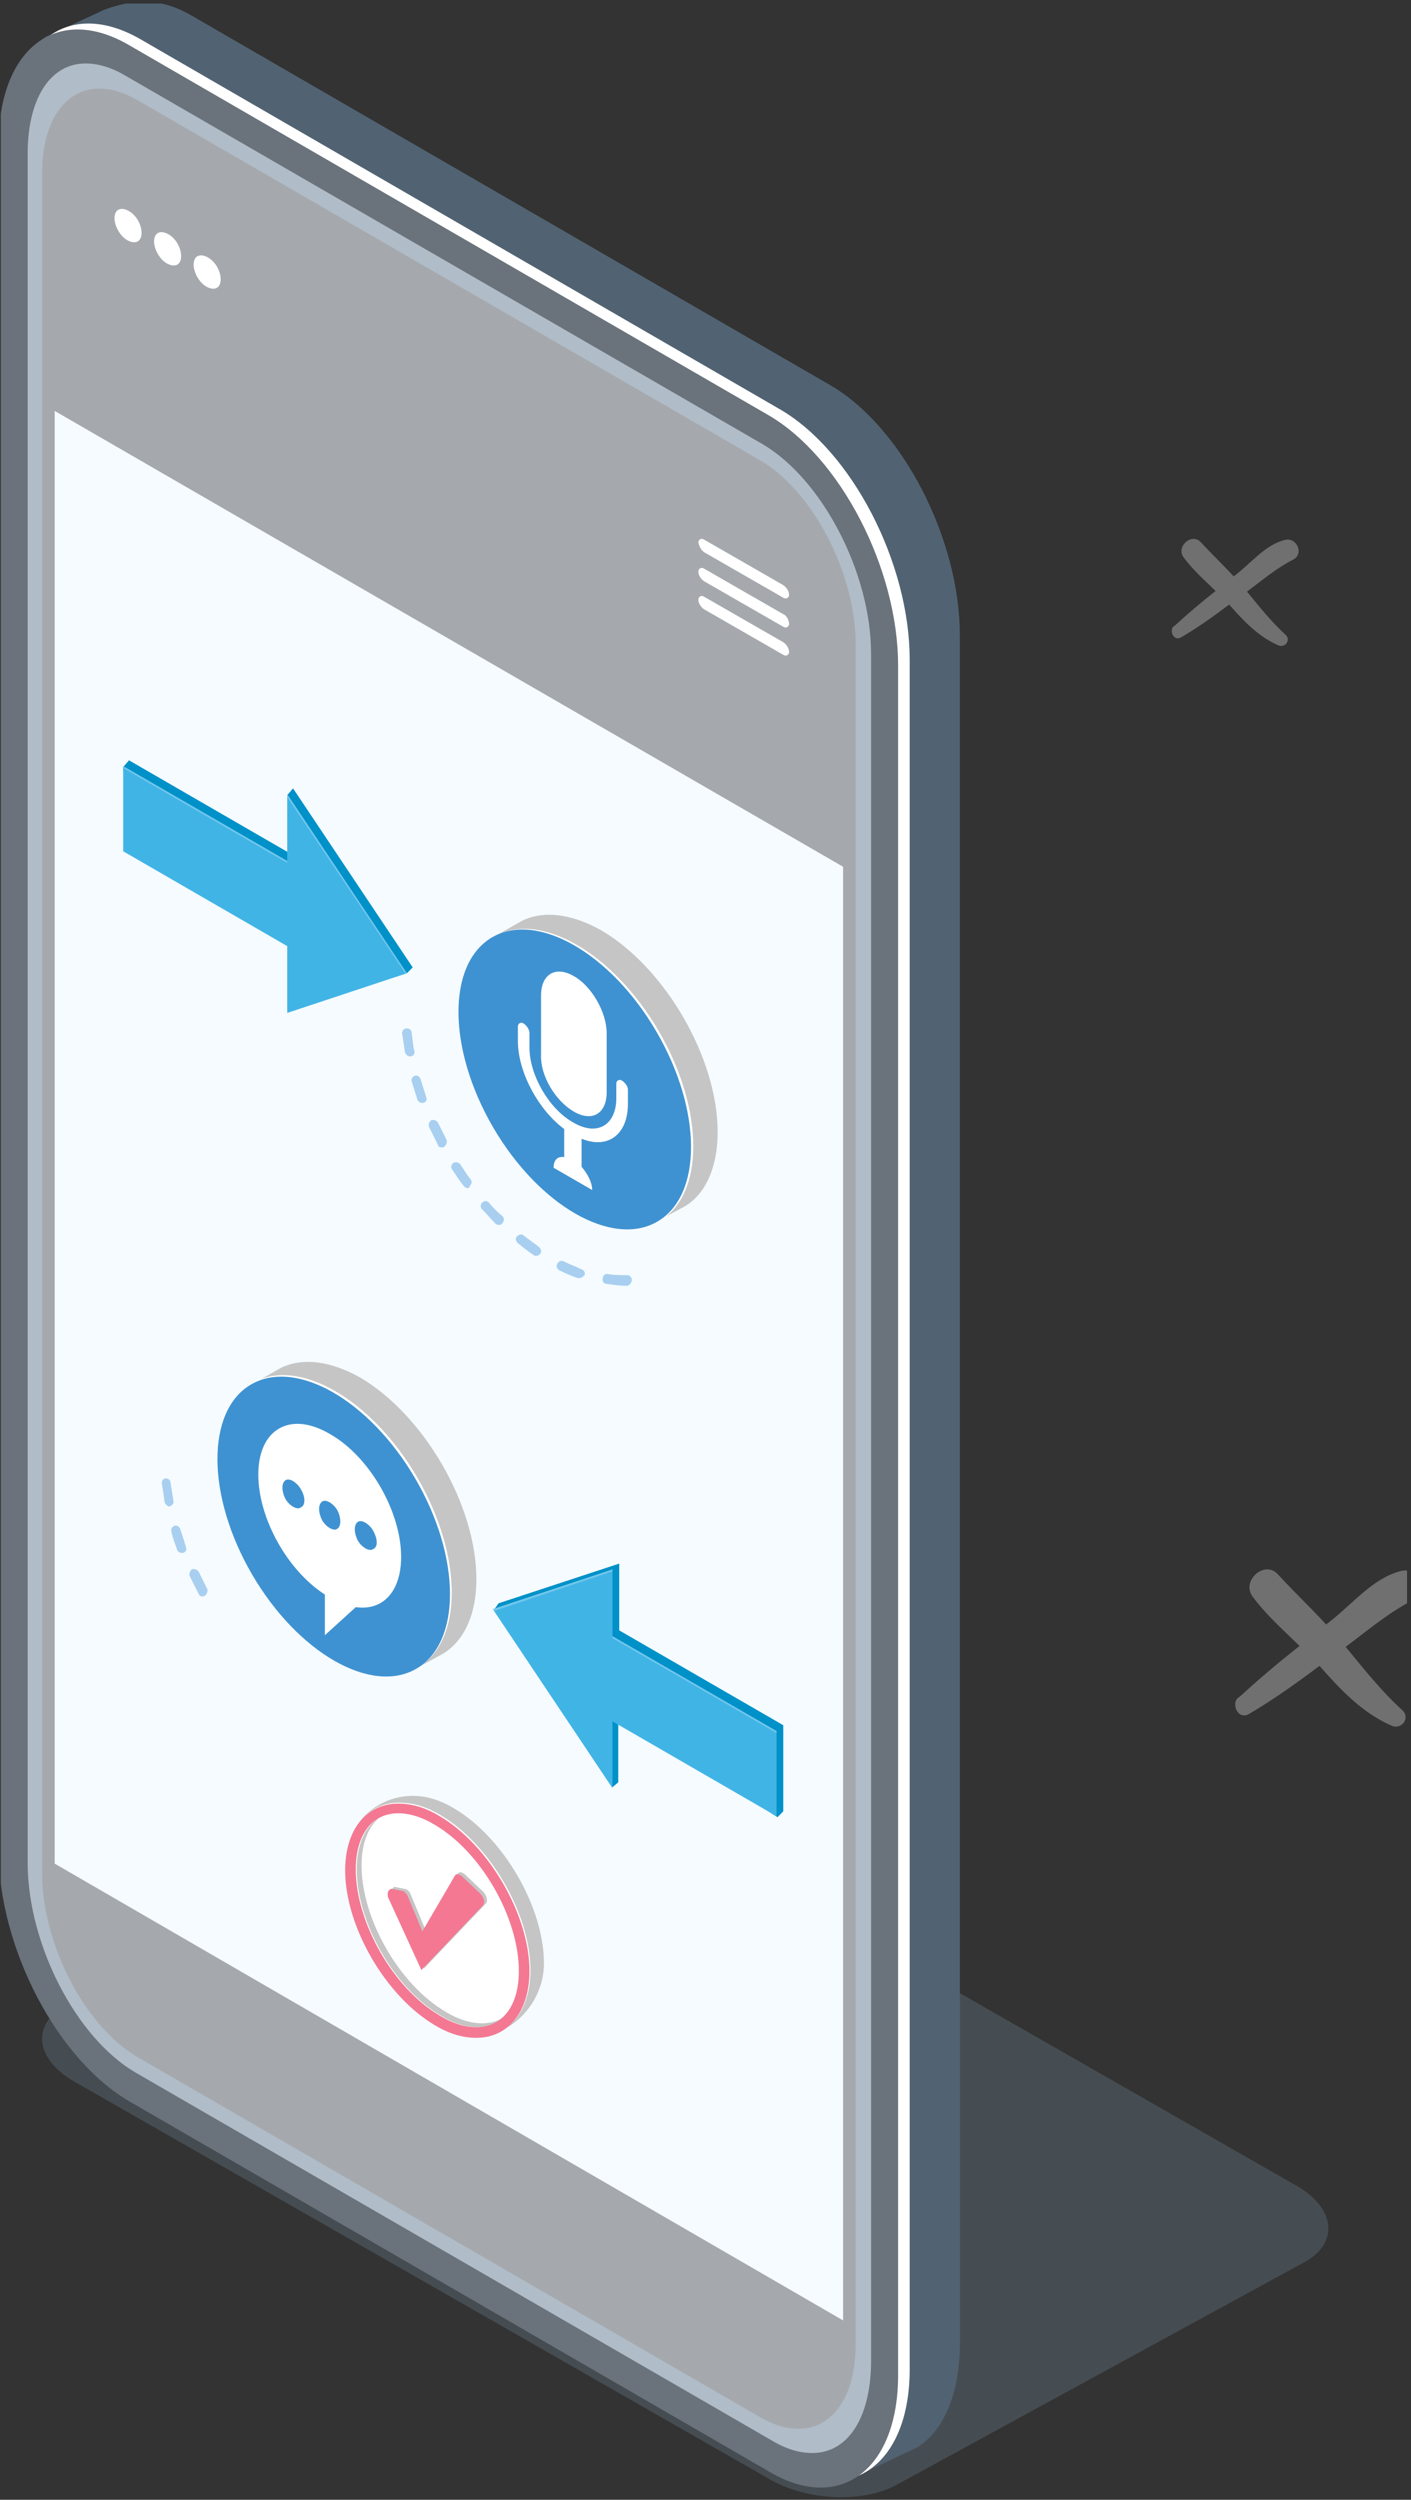 <svg width="297" height="526" viewBox="0 0 297 526" fill="none" xmlns="http://www.w3.org/2000/svg">
<rect x="0" y="0" width="297" height="526" fill="#333333" stroke="none"/>
<g clip-path="url(#clip0)">
<path opacity="0.2" d="M189.042 522.677L274.929 475.799C281.836 471.726 281.023 464.599 272.898 459.915L126.851 376.42C118.726 371.736 106.539 371.329 99.429 375.198L13.542 422.076C6.635 426.149 7.448 433.276 15.573 437.96L161.62 521.455C169.745 526.343 181.932 526.75 189.042 522.677Z" fill="#92B4D1"/>
<path d="M174.62 514.124L40.151 436.331C24.917 427.574 12.729 403.951 12.729 383.587V24.151C12.729 13.765 4.198 11.525 9.479 7.859C9.682 7.656 21.463 2.361 21.667 2.157C27.151 0.121 33.042 -0.898 40.151 3.175L174.62 80.968C189.854 89.725 202.042 113.348 202.042 133.713V492.945C202.042 503.738 198.588 511.476 193.104 514.938C192.698 515.142 178.479 521.862 178.073 522.066C173.198 523.899 181.323 517.789 174.62 514.124Z" fill="#516372"/>
<path d="M164.057 518.808L29.588 441.015C14.354 432.258 2.167 408.635 2.167 388.27V29.038C2.167 8.674 14.354 -0.49 29.588 8.266L164.057 86.059C179.291 94.816 191.479 118.439 191.479 138.804V498.036C191.682 518.197 179.291 527.564 164.057 518.808Z" fill="white"/>
<path d="M161.823 520.03L27.354 442.237C12.12 433.48 -0.271 409.857 -0.271 389.492V30.26C-0.271 10.099 12.12 0.732 27.151 9.488L161.62 87.281C176.854 96.038 189.042 119.661 189.042 140.026V499.258C189.245 519.622 176.854 528.99 161.823 520.03Z" fill="#6A737B"/>
<path d="M170.963 516.16C168.323 516.16 165.479 515.346 162.432 513.513L28.573 436.127C15.979 428.796 5.823 409.042 5.823 391.936V32.297C5.823 20.892 10.495 13.358 18.01 13.358C20.651 13.358 23.495 14.172 26.541 16.005L160.401 93.391C172.995 100.722 183.354 120.476 183.354 137.582V497.425C183.151 508.829 178.479 516.16 170.963 516.16Z" fill="#B0BCC8"/>
<path d="M8.87 394.176V36.37C8.87 21.503 17.807 14.579 28.979 21.096L159.995 96.853C171.166 103.369 180.104 120.679 180.104 135.545V493.352C180.104 508.218 171.166 515.142 159.995 508.625L28.979 432.869C17.807 426.352 8.87 409.042 8.87 394.176Z" fill="#A5A9AD"/>
<path d="M11.51 392.14L177.463 488.261V182.384L11.51 86.467V392.14Z" fill="#F5FBFF"/>
<path d="M148.213 116.199L164.87 125.77C165.479 126.178 166.088 125.77 166.088 125.159C166.088 124.345 165.479 123.53 164.87 123.123L148.213 113.552C147.604 113.144 146.995 113.552 146.995 114.163C147.198 114.977 147.604 115.792 148.213 116.199ZM164.87 129.232L148.213 119.661C147.604 119.254 146.995 119.661 146.995 120.272C146.995 121.086 147.604 121.901 148.213 122.308L164.87 131.88C165.479 132.287 166.088 131.88 166.088 131.269C166.088 130.454 165.479 129.436 164.87 129.232ZM164.87 135.138L148.213 125.567C147.604 125.159 146.995 125.567 146.995 126.178C146.995 126.992 147.604 127.807 148.213 128.214L164.87 137.785C165.479 138.193 166.088 137.785 166.088 137.175C166.088 136.36 165.479 135.545 164.87 135.138Z" fill="white"/>
<path d="M46.448 58.771C46.448 60.603 45.229 61.215 43.604 60.4C41.979 59.585 40.76 57.345 40.76 55.716C40.76 53.883 41.979 53.272 43.604 54.087C45.229 54.901 46.448 56.938 46.448 58.771Z" fill="white"/>
<path d="M38.12 53.883C38.12 55.716 36.901 56.327 35.276 55.512C33.651 54.698 32.432 52.458 32.432 50.828C32.432 48.996 33.651 48.385 35.276 49.199C36.901 50.014 38.12 52.05 38.12 53.883Z" fill="white"/>
<path d="M29.791 48.996C29.791 50.828 28.573 51.44 26.948 50.625C25.323 49.81 24.104 47.57 24.104 45.941C24.104 44.108 25.323 43.497 26.948 44.312C28.573 45.126 29.791 47.163 29.791 48.996Z" fill="white"/>
<path d="M100.276 332.268C100.276 316.791 89.307 297.851 75.901 289.909C69.401 286.244 63.51 285.633 59.041 287.873L52.948 291.335L54.776 294.389C53.963 296.63 53.557 299.481 53.557 302.535C53.557 318.012 64.526 336.952 77.932 344.894C80.776 346.523 83.416 347.541 85.854 347.948L87.682 351.003L92.557 348.356C97.229 345.912 100.276 340.413 100.276 332.268Z" fill="#C5C5C5"/>
<path d="M88.042 350.787C97.533 345.224 97.424 327.334 87.799 310.827C78.174 294.321 62.677 285.45 53.186 291.013C43.695 296.575 43.804 314.466 53.429 330.972C63.054 347.479 78.551 356.35 88.042 350.787Z" fill="white"/>
<path d="M42.588 335.933C42.182 335.933 41.979 335.73 41.776 335.322C41.166 334.1 40.557 332.879 39.948 331.657C39.745 331.249 39.948 330.638 40.354 330.231C40.76 330.028 41.37 330.231 41.776 330.638C42.385 331.86 42.995 333.082 43.604 334.304C43.807 334.711 43.604 335.322 43.198 335.73C42.791 335.933 42.791 335.933 42.588 335.933ZM38.323 326.769C37.916 326.769 37.51 326.566 37.307 326.158C36.901 324.936 36.291 323.511 36.088 322.289C35.885 321.678 36.291 321.271 36.698 321.067C37.307 320.863 37.713 321.271 37.916 321.678C38.323 322.9 38.729 324.122 39.135 325.547C39.338 326.158 39.135 326.566 38.526 326.769C38.526 326.769 38.526 326.769 38.323 326.769ZM35.682 316.994C35.276 316.994 34.87 316.587 34.666 316.18C34.463 314.754 34.26 313.329 34.057 312.107C34.057 311.496 34.463 311.088 34.87 311.088C35.479 311.088 35.885 311.496 35.885 311.903C36.088 313.125 36.291 314.55 36.495 315.772C36.698 316.18 36.291 316.791 35.682 316.994Z" fill="#A8CFF0"/>
<path d="M87.673 351.11C97.164 345.547 97.055 327.656 87.43 311.15C77.805 294.644 62.308 285.772 52.817 291.335C43.326 296.898 43.435 314.789 53.06 331.295C62.685 347.801 78.182 356.673 87.673 351.11Z" fill="#3F92D1"/>
<path d="M69.401 301.721C61.073 296.833 54.37 300.703 54.37 310.274C54.37 319.438 60.463 330.435 68.385 335.526V344.079L74.885 338.173C80.573 338.988 84.432 334.915 84.432 327.584C84.432 318.012 77.729 306.405 69.401 301.721ZM63.307 317.198C62.495 317.809 60.87 316.791 60.057 315.365C59.245 313.736 59.245 312.107 60.057 311.496C60.87 310.885 62.495 311.903 63.307 313.329C64.323 314.958 64.323 316.791 63.307 317.198ZM71.026 321.678C70.213 322.289 68.588 321.271 67.776 319.845C66.963 318.216 66.963 316.587 67.776 315.976C68.588 315.365 70.213 316.383 71.026 317.809C71.838 319.438 71.838 321.067 71.026 321.678ZM78.541 325.955C77.729 326.566 76.104 325.547 75.291 324.122C74.479 322.493 74.479 320.863 75.291 320.253C76.104 319.642 77.729 320.66 78.541 322.085C79.557 323.918 79.557 325.547 78.541 325.955Z" fill="white"/>
<path d="M151.057 238.183C151.057 222.706 140.088 203.767 126.682 195.825C120.182 192.159 114.292 191.548 109.823 193.788L103.729 197.25L105.557 200.305C104.745 202.545 104.338 205.396 104.338 208.451C104.338 223.928 115.307 242.867 128.713 250.809C131.557 252.438 134.198 253.457 136.635 253.864L138.463 256.919L143.338 254.271C148.01 252.031 151.057 246.329 151.057 238.183Z" fill="#C5C5C5"/>
<path d="M138.881 256.879C148.372 251.317 148.263 233.426 138.638 216.92C129.012 200.413 113.516 191.542 104.025 197.105C94.534 202.668 94.642 220.558 104.268 237.065C113.893 253.571 129.389 262.442 138.881 256.879Z" fill="white"/>
<path d="M131.963 270.563C130.542 270.563 129.12 270.359 127.698 270.156C127.088 270.156 126.682 269.545 126.885 268.934C126.885 268.323 127.495 267.915 128.104 268.119C129.323 268.323 130.745 268.323 131.963 268.323C132.573 268.323 132.979 268.73 132.979 269.341C132.979 269.952 132.37 270.563 131.963 270.563ZM122.01 268.934C121.807 268.934 121.807 268.934 121.604 268.934C120.385 268.526 118.963 267.915 117.745 267.305C117.338 267.101 116.932 266.49 117.338 265.879C117.542 265.472 118.151 265.064 118.76 265.472C119.979 266.083 121.198 266.49 122.417 267.101C123.026 267.305 123.229 267.915 123.026 268.323C122.823 268.526 122.417 268.934 122.01 268.934ZM112.87 264.25C112.667 264.25 112.463 264.25 112.26 264.046C111.042 263.232 110.026 262.417 109.01 261.602C108.604 261.195 108.401 260.584 108.807 260.177C109.213 259.77 109.823 259.566 110.229 259.973C111.245 260.788 112.463 261.602 113.479 262.417C113.885 262.824 114.088 263.435 113.682 263.843C113.479 264.046 113.276 264.25 112.87 264.25ZM105.151 257.733C104.948 257.733 104.542 257.733 104.338 257.529C103.323 256.511 102.51 255.493 101.495 254.475C101.088 254.068 101.088 253.457 101.495 253.049C101.901 252.642 102.51 252.642 102.917 253.049C103.729 254.068 104.745 255.086 105.76 255.9C106.167 256.308 106.167 256.919 105.76 257.326C105.557 257.733 105.354 257.733 105.151 257.733ZM98.448 249.995C98.041 249.995 97.838 249.791 97.635 249.587C96.823 248.569 96.01 247.347 95.198 246.125C94.791 245.718 94.995 245.107 95.401 244.7C95.807 244.496 96.416 244.496 96.823 244.903C97.635 246.125 98.245 247.144 99.057 248.162C99.463 248.569 99.26 249.18 98.854 249.587C98.854 249.995 98.651 249.995 98.448 249.995ZM92.963 241.441C92.557 241.441 92.151 241.238 92.151 240.83C91.541 239.609 90.932 238.387 90.323 237.165C90.12 236.554 90.323 236.147 90.729 235.739C91.338 235.536 91.745 235.739 92.151 236.147C92.76 237.369 93.37 238.59 93.979 239.812C94.182 240.22 93.979 240.83 93.573 241.238C93.37 241.441 93.166 241.441 92.963 241.441ZM88.901 232.074C88.495 232.074 88.088 231.87 87.885 231.463C87.479 230.241 87.073 228.815 86.666 227.593C86.463 226.983 86.87 226.575 87.276 226.372C87.885 226.168 88.291 226.575 88.495 226.983C88.901 228.204 89.307 229.63 89.713 230.852C89.916 231.463 89.713 231.87 89.104 232.074C89.104 232.074 89.104 232.074 88.901 232.074ZM86.26 222.299C85.854 222.299 85.448 221.891 85.245 221.484C85.041 220.059 84.838 218.633 84.635 217.411C84.635 216.8 85.041 216.393 85.651 216.393C86.26 216.393 86.666 216.8 86.666 217.411C86.87 218.633 86.87 220.059 87.276 221.28C87.276 221.688 87.073 222.299 86.26 222.299C86.463 222.299 86.26 222.299 86.26 222.299Z" fill="#A8CFF0"/>
<path d="M138.409 257.026C147.9 251.463 147.792 233.572 138.166 217.066C128.541 200.56 113.045 191.688 103.553 197.251C94.062 202.814 94.171 220.704 103.796 237.211C113.421 253.717 128.918 262.589 138.409 257.026Z" fill="#3F92D1"/>
<path d="M120.792 233.907C124.651 236.147 127.698 234.314 127.698 229.834V217.411C127.698 212.931 124.448 207.433 120.792 205.396C116.932 203.156 113.885 204.989 113.885 209.469V221.891C113.682 226.372 116.932 231.666 120.792 233.907Z" fill="white"/>
<path d="M130.948 227.39C130.338 226.983 129.729 227.39 129.729 228.001V231.055C129.729 236.758 125.666 239.201 120.588 236.147C115.51 233.296 111.448 226.168 111.448 220.466V217.411C111.448 216.597 110.838 215.782 110.229 215.375C109.62 214.967 109.01 215.375 109.01 215.986V219.04C109.01 225.557 113.276 233.499 118.76 237.572V243.478C117.338 243.274 116.526 244.089 116.526 245.718L124.651 250.402C124.651 248.773 123.635 246.94 122.417 245.514V239.609C127.901 241.849 132.166 238.794 132.166 232.277V229.223C132.166 228.612 131.557 227.797 130.948 227.39Z" fill="white"/>
<path d="M86.87 203.563L61.682 165.889L60.463 167.314L61.682 179.94L27.151 159.983L25.932 161.408L26.948 177.904L61.479 197.861V211.913L85.651 204.785L86.87 203.563Z" fill="#0091C8"/>
<path d="M85.651 204.785L60.463 167.111V181.162L25.932 161.205V179.126L60.463 199.083V213.135L85.651 204.785Z" fill="#41B4E6"/>
<g opacity="0.5">
<path opacity="0.5" d="M85.448 204.989L85.651 204.785L60.463 167.111V167.721L85.448 204.989Z" fill="white"/>
<path opacity="0.5" d="M60.463 181.569V181.162L25.932 161.205V161.612L60.463 181.569Z" fill="white"/>
</g>
<path d="M104.948 337.359L103.932 338.784L128.917 376.052L130.135 375.033V360.982L163.651 382.365L164.87 381.143V363.018L130.338 343.061V329.009L104.948 337.359Z" fill="#0091C8"/>
<path d="M103.729 338.581L128.917 376.255V362.204L163.448 382.161V364.24L128.917 344.283V330.231L103.729 338.581Z" fill="#41B4E6"/>
<g opacity="0.5">
<path opacity="0.5" d="M128.917 344.283V330.231L103.729 338.581L103.932 338.988L128.917 330.639V344.69L163.448 364.647V382.161V364.24L128.917 344.283Z" fill="white"/>
</g>
<path d="M74.885 393.362C74.885 404.562 82.807 418.41 92.557 424.112C95.198 425.741 97.838 426.556 100.276 426.556C105.76 426.556 109.213 422.076 109.213 414.744C109.213 403.544 101.292 389.696 91.541 383.994C88.901 382.365 86.26 381.55 83.823 381.55C78.338 381.55 74.885 386.03 74.885 393.362Z" fill="white"/>
<path d="M92.76 425.334C82.401 419.225 73.057 403.544 73.057 391.529C73.057 382.976 79.963 377.884 86.87 377.884C89.713 377.884 92.557 378.699 95.604 380.532C105.963 386.641 114.495 401.304 114.495 413.115C114.495 421.668 107.385 428.389 100.682 428.389C97.838 428.389 95.807 426.963 92.76 425.334ZM76.104 392.547C76.104 403.747 84.026 417.595 93.776 423.298C96.416 424.927 99.057 425.741 101.495 425.741C106.979 425.741 110.432 421.261 110.432 413.93C110.432 402.729 102.51 388.881 92.76 383.179C90.12 381.55 87.479 380.735 85.041 380.735C79.557 380.735 76.104 385.216 76.104 392.547Z" fill="#C5C5C5"/>
<path d="M91.745 425.945C81.385 419.836 72.854 405.173 72.854 393.362C72.854 384.808 77.323 379.31 84.026 379.31C86.87 379.31 89.713 380.125 92.76 381.957C103.12 388.067 111.651 402.729 111.651 414.541C111.651 423.094 107.182 428.592 100.479 428.592C97.838 428.592 94.791 427.778 91.745 425.945ZM75.088 393.362C75.088 404.562 83.01 418.41 92.76 424.112C95.401 425.741 98.041 426.556 100.479 426.556C105.963 426.556 109.417 422.076 109.417 414.744C109.417 403.544 101.495 389.696 91.745 383.994C89.104 382.365 86.463 381.55 84.026 381.55C78.541 381.346 75.088 386.03 75.088 393.362Z" fill="white"/>
<path d="M91.541 426.149C81.182 420.039 72.651 405.377 72.651 393.565C72.651 385.012 77.12 379.514 83.823 379.514C86.666 379.514 89.51 380.328 92.557 382.161C102.917 388.27 111.448 402.933 111.448 414.744C111.448 423.297 106.979 428.796 100.276 428.796C97.432 428.796 94.588 427.981 91.541 426.149ZM74.885 393.361C74.885 404.562 82.807 418.41 92.557 424.112C95.198 425.741 97.838 426.556 100.276 426.556C105.76 426.556 109.213 422.076 109.213 414.744C109.213 403.544 101.292 389.696 91.541 383.994C88.901 382.365 86.26 381.55 83.823 381.55C78.338 381.55 74.885 386.03 74.885 393.361Z" fill="#F47892"/>
<path d="M82.401 399.064L89.307 414.133L102.307 400.489C102.713 400.082 102.51 398.86 101.698 398.045L97.838 394.38C97.229 393.972 96.823 393.769 96.416 394.176L89.51 405.988L86.463 398.656C86.26 398.045 85.651 397.434 85.041 397.434L83.01 397.027C82.401 397.434 81.995 398.249 82.401 399.064Z" fill="#C5C5C5"/>
<path d="M81.791 399.471L88.698 414.541L101.698 400.896C102.104 400.489 101.901 399.267 101.088 398.453L97.229 394.787C96.62 394.38 96.213 394.176 95.807 394.583L88.901 406.395L85.854 399.064C85.651 398.453 85.041 397.842 84.432 397.842L82.401 397.434C81.588 397.638 81.385 398.656 81.791 399.471Z" fill="#F47892"/>
<path opacity="0.3" d="M295.043 330.531C289.143 331.931 284.743 337.431 280.143 341.031C279.843 341.331 279.443 341.531 279.143 341.831C275.843 338.231 272.243 334.831 268.943 331.231C266.143 328.231 261.243 332.631 263.643 335.931C266.443 339.731 270.043 342.931 273.543 346.331C269.243 349.731 264.943 353.331 260.943 357.031C258.943 357.931 260.343 362.131 262.943 360.631C268.043 357.631 272.943 354.131 277.743 350.531C282.143 355.531 286.743 360.431 292.943 363.131C295.043 364.031 296.943 361.431 295.143 359.831C290.743 355.831 287.043 351.131 283.243 346.531C287.943 343.031 292.243 339.331 297.543 336.631C300.943 334.831 298.643 329.731 295.043 330.531Z" fill="white"/>
<path opacity="0.3" d="M270.513 113.592C266.494 114.545 263.497 118.291 260.364 120.744C260.159 120.948 259.887 121.084 259.682 121.288C257.435 118.836 254.983 116.52 252.735 114.068C250.828 112.025 247.49 115.022 249.125 117.27C251.032 119.858 253.484 122.038 255.868 124.354C252.939 126.67 250.01 129.122 247.286 131.642C245.923 132.255 246.877 135.116 248.648 134.094C252.122 132.051 255.459 129.667 258.729 127.214C261.726 130.62 264.859 133.958 269.082 135.797C270.513 136.41 271.807 134.639 270.581 133.549C267.584 130.825 265.063 127.623 262.475 124.49C265.677 122.106 268.605 119.586 272.216 117.747C274.531 116.52 272.965 113.047 270.513 113.592Z" fill="white"/>
</g>
<defs>
<clipPath id="clip0">
<rect width="296" height="525" fill="white" transform="translate(0.171 0.753)"/>
</clipPath>
</defs>
</svg>
